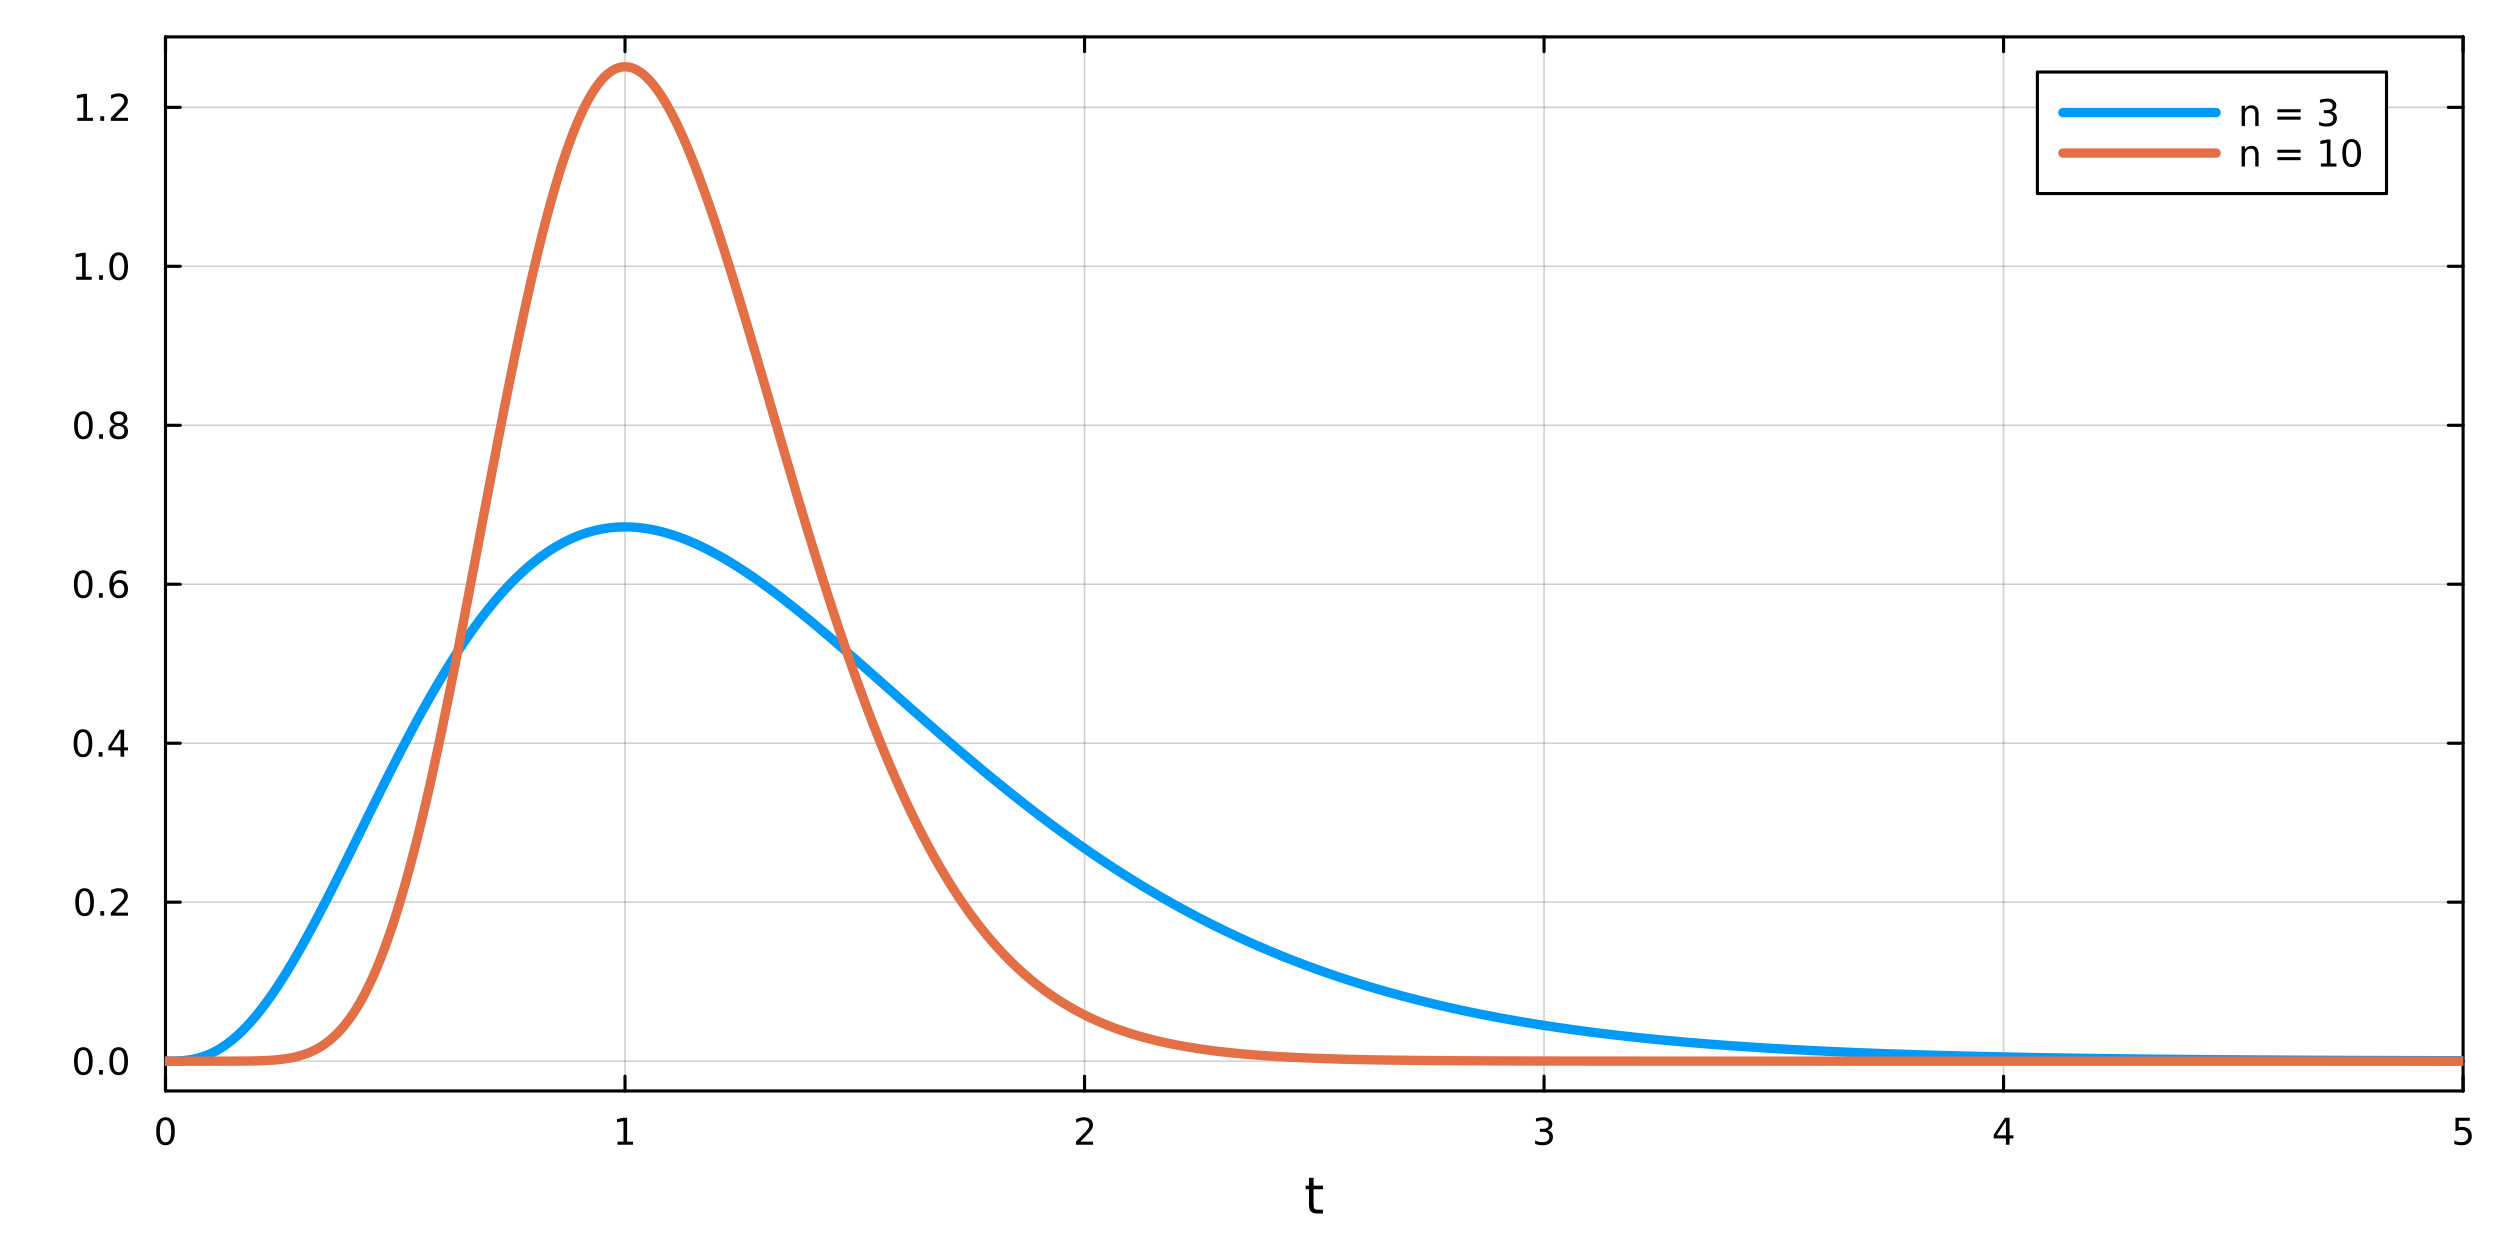 <?xml version="1.0" encoding="utf-8"?>
<svg xmlns="http://www.w3.org/2000/svg" xmlns:xlink="http://www.w3.org/1999/xlink" width="800" height="400" viewBox="0 0 3200 1600">
<rect x="0" y="0" width="3200" height="1600" fill="#333333" stroke="none"/>
<defs>
  <clipPath id="clip450">
    <rect x="0" y="0" width="3200" height="1600"/>
  </clipPath>
</defs>
<path clip-path="url(#clip450)" d="M0 1600 L3200 1600 L3200 0 L0 0  Z" fill="#ffffff" fill-rule="evenodd" fill-opacity="1"/>
<defs>
  <clipPath id="clip451">
    <rect x="640" y="0" width="2241" height="1600"/>
  </clipPath>
</defs>
<path clip-path="url(#clip450)" d="M211.842 1396.46 L3152.76 1396.46 L3152.76 47.244 L211.842 47.244  Z" fill="#ffffff" fill-rule="evenodd" fill-opacity="1"/>
<defs>
  <clipPath id="clip452">
    <rect x="211" y="47" width="2942" height="1350"/>
  </clipPath>
</defs>
<polyline clip-path="url(#clip452)" style="stroke:#000000; stroke-linecap:round; stroke-linejoin:round; stroke-width:2; stroke-opacity:0.1; fill:none" points="211.842,1396.46 211.842,47.244 "/>
<polyline clip-path="url(#clip452)" style="stroke:#000000; stroke-linecap:round; stroke-linejoin:round; stroke-width:2; stroke-opacity:0.1; fill:none" points="800.025,1396.46 800.025,47.244 "/>
<polyline clip-path="url(#clip452)" style="stroke:#000000; stroke-linecap:round; stroke-linejoin:round; stroke-width:2; stroke-opacity:0.1; fill:none" points="1388.21,1396.46 1388.21,47.244 "/>
<polyline clip-path="url(#clip452)" style="stroke:#000000; stroke-linecap:round; stroke-linejoin:round; stroke-width:2; stroke-opacity:0.1; fill:none" points="1976.39,1396.46 1976.39,47.244 "/>
<polyline clip-path="url(#clip452)" style="stroke:#000000; stroke-linecap:round; stroke-linejoin:round; stroke-width:2; stroke-opacity:0.1; fill:none" points="2564.57,1396.46 2564.57,47.244 "/>
<polyline clip-path="url(#clip452)" style="stroke:#000000; stroke-linecap:round; stroke-linejoin:round; stroke-width:2; stroke-opacity:0.1; fill:none" points="3152.76,1396.46 3152.76,47.244 "/>
<polyline clip-path="url(#clip452)" style="stroke:#000000; stroke-linecap:round; stroke-linejoin:round; stroke-width:2; stroke-opacity:0.1; fill:none" points="211.842,1396.46 211.842,47.244 "/>
<polyline clip-path="url(#clip452)" style="stroke:#000000; stroke-linecap:round; stroke-linejoin:round; stroke-width:2; stroke-opacity:0.1; fill:none" points="800.025,1396.46 800.025,47.244 "/>
<polyline clip-path="url(#clip452)" style="stroke:#000000; stroke-linecap:round; stroke-linejoin:round; stroke-width:2; stroke-opacity:0.1; fill:none" points="1388.21,1396.46 1388.21,47.244 "/>
<polyline clip-path="url(#clip452)" style="stroke:#000000; stroke-linecap:round; stroke-linejoin:round; stroke-width:2; stroke-opacity:0.1; fill:none" points="1976.39,1396.46 1976.39,47.244 "/>
<polyline clip-path="url(#clip452)" style="stroke:#000000; stroke-linecap:round; stroke-linejoin:round; stroke-width:2; stroke-opacity:0.1; fill:none" points="2564.57,1396.46 2564.57,47.244 "/>
<polyline clip-path="url(#clip452)" style="stroke:#000000; stroke-linecap:round; stroke-linejoin:round; stroke-width:2; stroke-opacity:0.1; fill:none" points="3152.76,1396.46 3152.76,47.244 "/>
<polyline clip-path="url(#clip452)" style="stroke:#000000; stroke-linecap:round; stroke-linejoin:round; stroke-width:2; stroke-opacity:0.1; fill:none" points="211.842,1358.27 3152.76,1358.27 "/>
<polyline clip-path="url(#clip452)" style="stroke:#000000; stroke-linecap:round; stroke-linejoin:round; stroke-width:2; stroke-opacity:0.1; fill:none" points="211.842,1154.79 3152.76,1154.79 "/>
<polyline clip-path="url(#clip452)" style="stroke:#000000; stroke-linecap:round; stroke-linejoin:round; stroke-width:2; stroke-opacity:0.1; fill:none" points="211.842,951.314 3152.76,951.314 "/>
<polyline clip-path="url(#clip452)" style="stroke:#000000; stroke-linecap:round; stroke-linejoin:round; stroke-width:2; stroke-opacity:0.1; fill:none" points="211.842,747.836 3152.76,747.836 "/>
<polyline clip-path="url(#clip452)" style="stroke:#000000; stroke-linecap:round; stroke-linejoin:round; stroke-width:2; stroke-opacity:0.1; fill:none" points="211.842,544.358 3152.76,544.358 "/>
<polyline clip-path="url(#clip452)" style="stroke:#000000; stroke-linecap:round; stroke-linejoin:round; stroke-width:2; stroke-opacity:0.1; fill:none" points="211.842,340.88 3152.76,340.88 "/>
<polyline clip-path="url(#clip452)" style="stroke:#000000; stroke-linecap:round; stroke-linejoin:round; stroke-width:2; stroke-opacity:0.1; fill:none" points="211.842,137.402 3152.76,137.402 "/>
<polyline clip-path="url(#clip452)" style="stroke:#000000; stroke-linecap:round; stroke-linejoin:round; stroke-width:2; stroke-opacity:0.1; fill:none" points="211.842,1358.27 3152.76,1358.27 "/>
<polyline clip-path="url(#clip452)" style="stroke:#000000; stroke-linecap:round; stroke-linejoin:round; stroke-width:2; stroke-opacity:0.1; fill:none" points="211.842,1154.79 3152.76,1154.79 "/>
<polyline clip-path="url(#clip452)" style="stroke:#000000; stroke-linecap:round; stroke-linejoin:round; stroke-width:2; stroke-opacity:0.1; fill:none" points="211.842,951.314 3152.76,951.314 "/>
<polyline clip-path="url(#clip452)" style="stroke:#000000; stroke-linecap:round; stroke-linejoin:round; stroke-width:2; stroke-opacity:0.1; fill:none" points="211.842,747.836 3152.76,747.836 "/>
<polyline clip-path="url(#clip452)" style="stroke:#000000; stroke-linecap:round; stroke-linejoin:round; stroke-width:2; stroke-opacity:0.1; fill:none" points="211.842,544.358 3152.76,544.358 "/>
<polyline clip-path="url(#clip452)" style="stroke:#000000; stroke-linecap:round; stroke-linejoin:round; stroke-width:2; stroke-opacity:0.1; fill:none" points="211.842,340.88 3152.76,340.88 "/>
<polyline clip-path="url(#clip452)" style="stroke:#000000; stroke-linecap:round; stroke-linejoin:round; stroke-width:2; stroke-opacity:0.1; fill:none" points="211.842,137.402 3152.76,137.402 "/>
<polyline clip-path="url(#clip450)" style="stroke:#000000; stroke-linecap:round; stroke-linejoin:round; stroke-width:4; stroke-opacity:1; fill:none" points="211.842,1396.46 3152.76,1396.46 "/>
<polyline clip-path="url(#clip450)" style="stroke:#000000; stroke-linecap:round; stroke-linejoin:round; stroke-width:4; stroke-opacity:1; fill:none" points="211.842,47.244 3152.76,47.244 "/>
<polyline clip-path="url(#clip450)" style="stroke:#000000; stroke-linecap:round; stroke-linejoin:round; stroke-width:4; stroke-opacity:1; fill:none" points="211.842,1396.46 211.842,1377.56 "/>
<polyline clip-path="url(#clip450)" style="stroke:#000000; stroke-linecap:round; stroke-linejoin:round; stroke-width:4; stroke-opacity:1; fill:none" points="800.025,1396.46 800.025,1377.56 "/>
<polyline clip-path="url(#clip450)" style="stroke:#000000; stroke-linecap:round; stroke-linejoin:round; stroke-width:4; stroke-opacity:1; fill:none" points="1388.21,1396.46 1388.21,1377.56 "/>
<polyline clip-path="url(#clip450)" style="stroke:#000000; stroke-linecap:round; stroke-linejoin:round; stroke-width:4; stroke-opacity:1; fill:none" points="1976.39,1396.46 1976.39,1377.56 "/>
<polyline clip-path="url(#clip450)" style="stroke:#000000; stroke-linecap:round; stroke-linejoin:round; stroke-width:4; stroke-opacity:1; fill:none" points="2564.57,1396.46 2564.57,1377.56 "/>
<polyline clip-path="url(#clip450)" style="stroke:#000000; stroke-linecap:round; stroke-linejoin:round; stroke-width:4; stroke-opacity:1; fill:none" points="3152.76,1396.46 3152.76,1377.56 "/>
<polyline clip-path="url(#clip450)" style="stroke:#000000; stroke-linecap:round; stroke-linejoin:round; stroke-width:4; stroke-opacity:1; fill:none" points="211.842,47.244 211.842,66.142 "/>
<polyline clip-path="url(#clip450)" style="stroke:#000000; stroke-linecap:round; stroke-linejoin:round; stroke-width:4; stroke-opacity:1; fill:none" points="800.025,47.244 800.025,66.142 "/>
<polyline clip-path="url(#clip450)" style="stroke:#000000; stroke-linecap:round; stroke-linejoin:round; stroke-width:4; stroke-opacity:1; fill:none" points="1388.21,47.244 1388.21,66.142 "/>
<polyline clip-path="url(#clip450)" style="stroke:#000000; stroke-linecap:round; stroke-linejoin:round; stroke-width:4; stroke-opacity:1; fill:none" points="1976.39,47.244 1976.39,66.142 "/>
<polyline clip-path="url(#clip450)" style="stroke:#000000; stroke-linecap:round; stroke-linejoin:round; stroke-width:4; stroke-opacity:1; fill:none" points="2564.57,47.244 2564.57,66.142 "/>
<polyline clip-path="url(#clip450)" style="stroke:#000000; stroke-linecap:round; stroke-linejoin:round; stroke-width:4; stroke-opacity:1; fill:none" points="3152.76,47.244 3152.76,66.142 "/>
<path clip-path="url(#clip450)" d="M211.842 1433.77 Q208.231 1433.77 206.403 1437.34 Q204.597 1440.88 204.597 1448.01 Q204.597 1455.12 206.403 1458.68 Q208.231 1462.22 211.842 1462.22 Q215.477 1462.22 217.282 1458.68 Q219.111 1455.12 219.111 1448.01 Q219.111 1440.88 217.282 1437.34 Q215.477 1433.77 211.842 1433.77 M211.842 1430.07 Q217.652 1430.07 220.708 1434.68 Q223.787 1439.26 223.787 1448.01 Q223.787 1456.74 220.708 1461.34 Q217.652 1465.93 211.842 1465.93 Q206.032 1465.93 202.953 1461.34 Q199.898 1456.74 199.898 1448.01 Q199.898 1439.26 202.953 1434.68 Q206.032 1430.07 211.842 1430.07 Z" fill="#000000" fill-rule="nonzero" fill-opacity="1" /><path clip-path="url(#clip450)" d="M790.407 1461.32 L798.046 1461.32 L798.046 1434.95 L789.736 1436.62 L789.736 1432.36 L798 1430.7 L802.675 1430.7 L802.675 1461.32 L810.314 1461.32 L810.314 1465.26 L790.407 1465.26 L790.407 1461.32 Z" fill="#000000" fill-rule="nonzero" fill-opacity="1" /><path clip-path="url(#clip450)" d="M1382.86 1461.32 L1399.18 1461.32 L1399.18 1465.26 L1377.24 1465.26 L1377.24 1461.32 Q1379.9 1458.57 1384.48 1453.94 Q1389.09 1449.28 1390.27 1447.94 Q1392.51 1445.42 1393.39 1443.68 Q1394.3 1441.92 1394.3 1440.23 Q1394.3 1437.48 1392.35 1435.74 Q1390.43 1434.01 1387.33 1434.01 Q1385.13 1434.01 1382.68 1434.77 Q1380.24 1435.53 1377.47 1437.08 L1377.47 1432.36 Q1380.29 1431.23 1382.74 1430.65 Q1385.2 1430.07 1387.24 1430.07 Q1392.61 1430.07 1395.8 1432.76 Q1398.99 1435.44 1398.99 1439.93 Q1398.99 1442.06 1398.18 1443.98 Q1397.4 1445.88 1395.29 1448.47 Q1394.71 1449.14 1391.61 1452.36 Q1388.51 1455.56 1382.86 1461.32 Z" fill="#000000" fill-rule="nonzero" fill-opacity="1" /><path clip-path="url(#clip450)" d="M1980.64 1446.62 Q1983.99 1447.34 1985.87 1449.61 Q1987.77 1451.88 1987.77 1455.21 Q1987.77 1460.33 1984.25 1463.13 Q1980.73 1465.93 1974.25 1465.93 Q1972.07 1465.93 1969.76 1465.49 Q1967.47 1465.07 1965.01 1464.21 L1965.01 1459.7 Q1966.96 1460.83 1969.27 1461.41 Q1971.59 1461.99 1974.11 1461.99 Q1978.51 1461.99 1980.8 1460.26 Q1983.11 1458.52 1983.11 1455.21 Q1983.11 1452.15 1980.96 1450.44 Q1978.83 1448.7 1975.01 1448.7 L1970.99 1448.7 L1970.99 1444.86 L1975.2 1444.86 Q1978.65 1444.86 1980.48 1443.5 Q1982.3 1442.11 1982.3 1439.52 Q1982.3 1436.85 1980.41 1435.44 Q1978.53 1434.01 1975.01 1434.01 Q1973.09 1434.01 1970.89 1434.42 Q1968.69 1434.84 1966.05 1435.72 L1966.05 1431.55 Q1968.72 1430.81 1971.03 1430.44 Q1973.37 1430.07 1975.43 1430.07 Q1980.75 1430.07 1983.86 1432.5 Q1986.96 1434.91 1986.96 1439.03 Q1986.96 1441.9 1985.31 1443.89 Q1983.67 1445.86 1980.64 1446.62 Z" fill="#000000" fill-rule="nonzero" fill-opacity="1" /><path clip-path="url(#clip450)" d="M2567.58 1434.77 L2555.78 1453.22 L2567.58 1453.22 L2567.58 1434.77 M2566.36 1430.7 L2572.24 1430.7 L2572.24 1453.22 L2577.17 1453.22 L2577.17 1457.11 L2572.24 1457.11 L2572.24 1465.26 L2567.58 1465.26 L2567.58 1457.11 L2551.98 1457.11 L2551.98 1452.59 L2566.36 1430.7 Z" fill="#000000" fill-rule="nonzero" fill-opacity="1" /><path clip-path="url(#clip450)" d="M3143.03 1430.7 L3161.39 1430.7 L3161.39 1434.63 L3147.32 1434.63 L3147.32 1443.1 Q3148.33 1442.76 3149.35 1442.59 Q3150.37 1442.41 3151.39 1442.41 Q3157.18 1442.41 3160.56 1445.58 Q3163.94 1448.75 3163.94 1454.17 Q3163.94 1459.75 3160.46 1462.85 Q3156.99 1465.93 3150.67 1465.93 Q3148.5 1465.93 3146.23 1465.56 Q3143.98 1465.19 3141.58 1464.45 L3141.58 1459.75 Q3143.66 1460.88 3145.88 1461.44 Q3148.1 1461.99 3150.58 1461.99 Q3154.58 1461.99 3156.92 1459.89 Q3159.26 1457.78 3159.26 1454.17 Q3159.26 1450.56 3156.92 1448.45 Q3154.58 1446.34 3150.58 1446.34 Q3148.71 1446.34 3146.83 1446.76 Q3144.98 1447.18 3143.03 1448.06 L3143.03 1430.7 Z" fill="#000000" fill-rule="nonzero" fill-opacity="1" /><path clip-path="url(#clip450)" d="M1681.36 1507.55 L1681.36 1517.67 L1693.42 1517.67 L1693.42 1522.22 L1681.36 1522.22 L1681.36 1541.58 Q1681.36 1545.94 1682.54 1547.18 Q1683.75 1548.42 1687.41 1548.42 L1693.42 1548.42 L1693.42 1553.32 L1687.41 1553.32 Q1680.63 1553.32 1678.05 1550.81 Q1675.47 1548.26 1675.47 1541.58 L1675.47 1522.22 L1671.18 1522.22 L1671.18 1517.67 L1675.47 1517.67 L1675.47 1507.55 L1681.36 1507.55 Z" fill="#000000" fill-rule="nonzero" fill-opacity="1" /><polyline clip-path="url(#clip450)" style="stroke:#000000; stroke-linecap:round; stroke-linejoin:round; stroke-width:4; stroke-opacity:1; fill:none" points="211.842,1396.46 211.842,47.244 "/>
<polyline clip-path="url(#clip450)" style="stroke:#000000; stroke-linecap:round; stroke-linejoin:round; stroke-width:4; stroke-opacity:1; fill:none" points="3152.76,1396.46 3152.76,47.244 "/>
<polyline clip-path="url(#clip450)" style="stroke:#000000; stroke-linecap:round; stroke-linejoin:round; stroke-width:4; stroke-opacity:1; fill:none" points="211.842,1358.27 230.74,1358.27 "/>
<polyline clip-path="url(#clip450)" style="stroke:#000000; stroke-linecap:round; stroke-linejoin:round; stroke-width:4; stroke-opacity:1; fill:none" points="211.842,1154.79 230.74,1154.79 "/>
<polyline clip-path="url(#clip450)" style="stroke:#000000; stroke-linecap:round; stroke-linejoin:round; stroke-width:4; stroke-opacity:1; fill:none" points="211.842,951.314 230.74,951.314 "/>
<polyline clip-path="url(#clip450)" style="stroke:#000000; stroke-linecap:round; stroke-linejoin:round; stroke-width:4; stroke-opacity:1; fill:none" points="211.842,747.836 230.74,747.836 "/>
<polyline clip-path="url(#clip450)" style="stroke:#000000; stroke-linecap:round; stroke-linejoin:round; stroke-width:4; stroke-opacity:1; fill:none" points="211.842,544.358 230.74,544.358 "/>
<polyline clip-path="url(#clip450)" style="stroke:#000000; stroke-linecap:round; stroke-linejoin:round; stroke-width:4; stroke-opacity:1; fill:none" points="211.842,340.88 230.74,340.88 "/>
<polyline clip-path="url(#clip450)" style="stroke:#000000; stroke-linecap:round; stroke-linejoin:round; stroke-width:4; stroke-opacity:1; fill:none" points="211.842,137.402 230.74,137.402 "/>
<polyline clip-path="url(#clip450)" style="stroke:#000000; stroke-linecap:round; stroke-linejoin:round; stroke-width:4; stroke-opacity:1; fill:none" points="3152.76,1358.27 3133.86,1358.27 "/>
<polyline clip-path="url(#clip450)" style="stroke:#000000; stroke-linecap:round; stroke-linejoin:round; stroke-width:4; stroke-opacity:1; fill:none" points="3152.76,1154.79 3133.86,1154.79 "/>
<polyline clip-path="url(#clip450)" style="stroke:#000000; stroke-linecap:round; stroke-linejoin:round; stroke-width:4; stroke-opacity:1; fill:none" points="3152.76,951.314 3133.86,951.314 "/>
<polyline clip-path="url(#clip450)" style="stroke:#000000; stroke-linecap:round; stroke-linejoin:round; stroke-width:4; stroke-opacity:1; fill:none" points="3152.76,747.836 3133.86,747.836 "/>
<polyline clip-path="url(#clip450)" style="stroke:#000000; stroke-linecap:round; stroke-linejoin:round; stroke-width:4; stroke-opacity:1; fill:none" points="3152.76,544.358 3133.86,544.358 "/>
<polyline clip-path="url(#clip450)" style="stroke:#000000; stroke-linecap:round; stroke-linejoin:round; stroke-width:4; stroke-opacity:1; fill:none" points="3152.76,340.88 3133.86,340.88 "/>
<polyline clip-path="url(#clip450)" style="stroke:#000000; stroke-linecap:round; stroke-linejoin:round; stroke-width:4; stroke-opacity:1; fill:none" points="3152.76,137.402 3133.86,137.402 "/>
<path clip-path="url(#clip450)" d="M106.667 1344.07 Q103.056 1344.07 101.227 1347.63 Q99.421 1351.18 99.421 1358.31 Q99.421 1365.41 101.227 1368.98 Q103.056 1372.52 106.667 1372.52 Q110.301 1372.52 112.106 1368.98 Q113.935 1365.41 113.935 1358.31 Q113.935 1351.18 112.106 1347.63 Q110.301 1344.07 106.667 1344.07 M106.667 1340.37 Q112.477 1340.37 115.532 1344.97 Q118.611 1349.56 118.611 1358.31 Q118.611 1367.03 115.532 1371.64 Q112.477 1376.22 106.667 1376.22 Q100.857 1376.22 97.778 1371.64 Q94.722 1367.03 94.722 1358.31 Q94.722 1349.56 97.778 1344.97 Q100.857 1340.37 106.667 1340.37 Z" fill="#000000" fill-rule="nonzero" fill-opacity="1" /><path clip-path="url(#clip450)" d="M126.829 1369.67 L131.713 1369.67 L131.713 1375.55 L126.829 1375.55 L126.829 1369.67 Z" fill="#000000" fill-rule="nonzero" fill-opacity="1" /><path clip-path="url(#clip450)" d="M151.898 1344.07 Q148.287 1344.07 146.458 1347.63 Q144.653 1351.18 144.653 1358.31 Q144.653 1365.41 146.458 1368.98 Q148.287 1372.52 151.898 1372.52 Q155.532 1372.52 157.338 1368.98 Q159.166 1365.41 159.166 1358.31 Q159.166 1351.18 157.338 1347.63 Q155.532 1344.07 151.898 1344.07 M151.898 1340.37 Q157.708 1340.37 160.764 1344.97 Q163.842 1349.56 163.842 1358.31 Q163.842 1367.03 160.764 1371.64 Q157.708 1376.22 151.898 1376.22 Q146.088 1376.22 143.009 1371.64 Q139.954 1367.03 139.954 1358.31 Q139.954 1349.56 143.009 1344.97 Q146.088 1340.37 151.898 1340.37 Z" fill="#000000" fill-rule="nonzero" fill-opacity="1" /><path clip-path="url(#clip450)" d="M108.264 1140.59 Q104.653 1140.59 102.824 1144.16 Q101.019 1147.7 101.019 1154.83 Q101.019 1161.93 102.824 1165.5 Q104.653 1169.04 108.264 1169.04 Q111.898 1169.04 113.704 1165.5 Q115.532 1161.93 115.532 1154.83 Q115.532 1147.7 113.704 1144.16 Q111.898 1140.59 108.264 1140.59 M108.264 1136.89 Q114.074 1136.89 117.13 1141.49 Q120.208 1146.08 120.208 1154.83 Q120.208 1163.55 117.13 1168.16 Q114.074 1172.74 108.264 1172.74 Q102.454 1172.74 99.375 1168.16 Q96.32 1163.55 96.32 1154.83 Q96.32 1146.08 99.375 1141.49 Q102.454 1136.89 108.264 1136.89 Z" fill="#000000" fill-rule="nonzero" fill-opacity="1" /><path clip-path="url(#clip450)" d="M128.426 1166.19 L133.31 1166.19 L133.31 1172.07 L128.426 1172.07 L128.426 1166.19 Z" fill="#000000" fill-rule="nonzero" fill-opacity="1" /><path clip-path="url(#clip450)" d="M147.523 1168.14 L163.842 1168.14 L163.842 1172.07 L141.898 1172.07 L141.898 1168.14 Q144.56 1165.38 149.143 1160.75 Q153.75 1156.1 154.93 1154.76 Q157.176 1152.23 158.055 1150.5 Q158.958 1148.74 158.958 1147.05 Q158.958 1144.29 157.014 1142.56 Q155.092 1140.82 151.991 1140.82 Q149.791 1140.82 147.338 1141.59 Q144.907 1142.35 142.129 1143.9 L142.129 1139.18 Q144.954 1138.04 147.407 1137.47 Q149.861 1136.89 151.898 1136.89 Q157.268 1136.89 160.463 1139.57 Q163.657 1142.26 163.657 1146.75 Q163.657 1148.88 162.847 1150.8 Q162.06 1152.7 159.953 1155.29 Q159.375 1155.96 156.273 1159.18 Q153.171 1162.37 147.523 1168.14 Z" fill="#000000" fill-rule="nonzero" fill-opacity="1" /><path clip-path="url(#clip450)" d="M106.181 937.113 Q102.57 937.113 100.741 940.678 Q98.935 944.22 98.935 951.349 Q98.935 958.456 100.741 962.02 Q102.57 965.562 106.181 965.562 Q109.815 965.562 111.62 962.02 Q113.449 958.456 113.449 951.349 Q113.449 944.22 111.62 940.678 Q109.815 937.113 106.181 937.113 M106.181 933.409 Q111.991 933.409 115.046 938.016 Q118.125 942.599 118.125 951.349 Q118.125 960.076 115.046 964.682 Q111.991 969.266 106.181 969.266 Q100.37 969.266 97.292 964.682 Q94.236 960.076 94.236 951.349 Q94.236 942.599 97.292 938.016 Q100.37 933.409 106.181 933.409 Z" fill="#000000" fill-rule="nonzero" fill-opacity="1" /><path clip-path="url(#clip450)" d="M126.343 962.715 L131.227 962.715 L131.227 968.594 L126.343 968.594 L126.343 962.715 Z" fill="#000000" fill-rule="nonzero" fill-opacity="1" /><path clip-path="url(#clip450)" d="M154.259 938.109 L142.454 956.557 L154.259 956.557 L154.259 938.109 M153.032 934.034 L158.912 934.034 L158.912 956.557 L163.842 956.557 L163.842 960.446 L158.912 960.446 L158.912 968.594 L154.259 968.594 L154.259 960.446 L138.657 960.446 L138.657 955.932 L153.032 934.034 Z" fill="#000000" fill-rule="nonzero" fill-opacity="1" /><path clip-path="url(#clip450)" d="M106.505 733.635 Q102.894 733.635 101.065 737.2 Q99.259 740.742 99.259 747.871 Q99.259 754.978 101.065 758.542 Q102.894 762.084 106.505 762.084 Q110.139 762.084 111.944 758.542 Q113.773 754.978 113.773 747.871 Q113.773 740.742 111.944 737.2 Q110.139 733.635 106.505 733.635 M106.505 729.931 Q112.315 729.931 115.37 734.538 Q118.449 739.121 118.449 747.871 Q118.449 756.598 115.37 761.204 Q112.315 765.788 106.505 765.788 Q100.695 765.788 97.616 761.204 Q94.56 756.598 94.56 747.871 Q94.56 739.121 97.616 734.538 Q100.695 729.931 106.505 729.931 Z" fill="#000000" fill-rule="nonzero" fill-opacity="1" /><path clip-path="url(#clip450)" d="M126.667 759.237 L131.551 759.237 L131.551 765.116 L126.667 765.116 L126.667 759.237 Z" fill="#000000" fill-rule="nonzero" fill-opacity="1" /><path clip-path="url(#clip450)" d="M152.315 745.973 Q149.166 745.973 147.315 748.126 Q145.486 750.279 145.486 754.029 Q145.486 757.755 147.315 759.931 Q149.166 762.084 152.315 762.084 Q155.463 762.084 157.291 759.931 Q159.143 757.755 159.143 754.029 Q159.143 750.279 157.291 748.126 Q155.463 745.973 152.315 745.973 M161.597 731.32 L161.597 735.58 Q159.838 734.746 158.032 734.306 Q156.25 733.867 154.491 733.867 Q149.861 733.867 147.407 736.992 Q144.977 740.117 144.629 746.436 Q145.995 744.422 148.055 743.357 Q150.116 742.269 152.592 742.269 Q157.801 742.269 160.81 745.441 Q163.842 748.589 163.842 754.029 Q163.842 759.353 160.694 762.57 Q157.546 765.788 152.315 765.788 Q146.319 765.788 143.148 761.204 Q139.977 756.598 139.977 747.871 Q139.977 739.677 143.866 734.816 Q147.754 729.931 154.305 729.931 Q156.065 729.931 157.847 730.279 Q159.653 730.626 161.597 731.32 Z" fill="#000000" fill-rule="nonzero" fill-opacity="1" /><path clip-path="url(#clip450)" d="M106.759 530.157 Q103.148 530.157 101.32 533.722 Q99.514 537.264 99.514 544.393 Q99.514 551.5 101.32 555.064 Q103.148 558.606 106.759 558.606 Q110.394 558.606 112.199 555.064 Q114.028 551.5 114.028 544.393 Q114.028 537.264 112.199 533.722 Q110.394 530.157 106.759 530.157 M106.759 526.453 Q112.569 526.453 115.625 531.06 Q118.704 535.643 118.704 544.393 Q118.704 553.12 115.625 557.726 Q112.569 562.31 106.759 562.31 Q100.949 562.31 97.871 557.726 Q94.815 553.12 94.815 544.393 Q94.815 535.643 97.871 531.06 Q100.949 526.453 106.759 526.453 Z" fill="#000000" fill-rule="nonzero" fill-opacity="1" /><path clip-path="url(#clip450)" d="M126.921 555.759 L131.805 555.759 L131.805 561.638 L126.921 561.638 L126.921 555.759 Z" fill="#000000" fill-rule="nonzero" fill-opacity="1" /><path clip-path="url(#clip450)" d="M151.991 545.226 Q148.657 545.226 146.736 547.009 Q144.838 548.791 144.838 551.916 Q144.838 555.041 146.736 556.824 Q148.657 558.606 151.991 558.606 Q155.324 558.606 157.245 556.824 Q159.166 555.018 159.166 551.916 Q159.166 548.791 157.245 547.009 Q155.347 545.226 151.991 545.226 M147.315 543.236 Q144.305 542.495 142.616 540.435 Q140.949 538.375 140.949 535.412 Q140.949 531.268 143.889 528.861 Q146.852 526.453 151.991 526.453 Q157.153 526.453 160.092 528.861 Q163.032 531.268 163.032 535.412 Q163.032 538.375 161.342 540.435 Q159.676 542.495 156.69 543.236 Q160.069 544.023 161.944 546.314 Q163.842 548.606 163.842 551.916 Q163.842 556.939 160.764 559.625 Q157.708 562.31 151.991 562.31 Q146.273 562.31 143.194 559.625 Q140.139 556.939 140.139 551.916 Q140.139 548.606 142.037 546.314 Q143.935 544.023 147.315 543.236 M145.602 535.851 Q145.602 538.537 147.268 540.041 Q148.958 541.546 151.991 541.546 Q155 541.546 156.69 540.041 Q158.403 538.537 158.403 535.851 Q158.403 533.166 156.69 531.662 Q155 530.157 151.991 530.157 Q148.958 530.157 147.268 531.662 Q145.602 533.166 145.602 535.851 Z" fill="#000000" fill-rule="nonzero" fill-opacity="1" /><path clip-path="url(#clip450)" d="M97.477 354.225 L105.116 354.225 L105.116 327.86 L96.806 329.526 L96.806 325.267 L105.069 323.6 L109.745 323.6 L109.745 354.225 L117.384 354.225 L117.384 358.16 L97.477 358.16 L97.477 354.225 Z" fill="#000000" fill-rule="nonzero" fill-opacity="1" /><path clip-path="url(#clip450)" d="M126.829 352.281 L131.713 352.281 L131.713 358.16 L126.829 358.16 L126.829 352.281 Z" fill="#000000" fill-rule="nonzero" fill-opacity="1" /><path clip-path="url(#clip450)" d="M151.898 326.679 Q148.287 326.679 146.458 330.244 Q144.653 333.785 144.653 340.915 Q144.653 348.022 146.458 351.586 Q148.287 355.128 151.898 355.128 Q155.532 355.128 157.338 351.586 Q159.166 348.022 159.166 340.915 Q159.166 333.785 157.338 330.244 Q155.532 326.679 151.898 326.679 M151.898 322.975 Q157.708 322.975 160.764 327.582 Q163.842 332.165 163.842 340.915 Q163.842 349.642 160.764 354.248 Q157.708 358.832 151.898 358.832 Q146.088 358.832 143.009 354.248 Q139.954 349.642 139.954 340.915 Q139.954 332.165 143.009 327.582 Q146.088 322.975 151.898 322.975 Z" fill="#000000" fill-rule="nonzero" fill-opacity="1" /><path clip-path="url(#clip450)" d="M99.074 150.747 L106.713 150.747 L106.713 124.382 L98.403 126.048 L98.403 121.789 L106.667 120.122 L111.343 120.122 L111.343 150.747 L118.981 150.747 L118.981 154.682 L99.074 154.682 L99.074 150.747 Z" fill="#000000" fill-rule="nonzero" fill-opacity="1" /><path clip-path="url(#clip450)" d="M128.426 148.803 L133.31 148.803 L133.31 154.682 L128.426 154.682 L128.426 148.803 Z" fill="#000000" fill-rule="nonzero" fill-opacity="1" /><path clip-path="url(#clip450)" d="M147.523 150.747 L163.842 150.747 L163.842 154.682 L141.898 154.682 L141.898 150.747 Q144.56 147.993 149.143 143.363 Q153.75 138.71 154.93 137.368 Q157.176 134.844 158.055 133.108 Q158.958 131.349 158.958 129.659 Q158.958 126.905 157.014 125.169 Q155.092 123.433 151.991 123.433 Q149.791 123.433 147.338 124.196 Q144.907 124.96 142.129 126.511 L142.129 121.789 Q144.954 120.655 147.407 120.076 Q149.861 119.497 151.898 119.497 Q157.268 119.497 160.463 122.183 Q163.657 124.868 163.657 129.358 Q163.657 131.488 162.847 133.409 Q162.06 135.307 159.953 137.9 Q159.375 138.571 156.273 141.789 Q153.171 144.983 147.523 150.747 Z" fill="#000000" fill-rule="nonzero" fill-opacity="1" /><polyline clip-path="url(#clip452)" style="stroke:#009af9; stroke-linecap:round; stroke-linejoin:round; stroke-width:12; stroke-opacity:1; fill:none" points="211.842,1358.27 214.786,1358.27 217.73,1358.26 220.674,1358.23 223.618,1358.17 226.562,1358.07 229.505,1357.93 232.449,1357.74 235.393,1357.49 238.337,1357.17 241.281,1356.79 244.225,1356.33 247.169,1355.79 250.112,1355.16 253.056,1354.44 256,1353.63 258.944,1352.72 261.888,1351.72 264.832,1350.61 267.776,1349.39 270.719,1348.07 273.663,1346.64 276.607,1345.09 279.551,1343.44 282.495,1341.67 285.439,1339.78 288.383,1337.79 291.326,1335.67 294.27,1333.44 297.214,1331.1 300.158,1328.64 303.102,1326.06 306.046,1323.37 308.99,1320.57 311.933,1317.65 314.877,1314.62 317.821,1311.48 320.765,1308.22 323.709,1304.86 326.653,1301.4 329.597,1297.82 332.54,1294.15 335.484,1290.37 338.428,1286.48 341.372,1282.51 344.316,1278.43 347.26,1274.26 350.204,1269.99 353.147,1265.64 356.091,1261.2 359.035,1256.67 361.979,1252.06 364.923,1247.36 367.867,1242.59 370.811,1237.74 373.754,1232.82 376.698,1227.83 379.642,1222.76 382.586,1217.63 385.53,1212.44 388.474,1207.18 391.418,1201.87 394.361,1196.49 397.305,1191.07 400.249,1185.59 403.193,1180.07 406.137,1174.5 409.081,1168.88 412.025,1163.22 414.968,1157.53 417.912,1151.8 420.856,1146.03 423.8,1140.24 426.744,1134.41 429.688,1128.56 432.632,1122.69 435.575,1116.79 438.519,1110.87 441.463,1104.94 444.407,1098.99 447.351,1093.03 450.295,1087.07 453.239,1081.09 456.182,1075.11 459.126,1069.12 462.07,1063.14 465.014,1057.16 467.958,1051.18 470.902,1045.2 473.846,1039.23 476.789,1033.28 479.733,1027.33 482.677,1021.39 485.621,1015.48 488.565,1009.57 491.509,1003.69 494.453,997.826 497.397,991.985 500.34,986.168 503.284,980.377 506.228,974.614 509.172,968.879 512.116,963.175 515.06,957.503 518.004,951.865 520.947,946.261 523.891,940.695 526.835,935.166 529.779,929.676 532.723,924.227 535.667,918.82 538.611,913.455 541.554,908.135 544.498,902.86 547.442,897.631 550.386,892.45 553.33,887.317 556.274,882.233 559.218,877.2 562.161,872.219 565.105,867.29 568.049,862.414 570.993,857.592 573.937,852.825 576.881,848.114 579.825,843.46 582.768,838.863 585.712,834.324 588.656,829.843 591.6,825.422 594.544,821.061 597.488,816.76 600.432,812.52 603.375,808.342 606.319,804.227 609.263,800.173 612.207,796.183 615.151,792.255 618.095,788.392 621.039,784.593 623.982,780.858 626.926,777.187 629.87,773.582 632.814,770.041 635.758,766.566 638.702,763.156 641.646,759.812 644.589,756.533 647.533,753.321 650.477,750.175 653.421,747.096 656.365,744.082 659.309,741.135 662.253,738.254 665.196,735.44 668.14,732.692 671.084,730.01 674.028,727.394 676.972,724.845 679.916,722.362 682.86,719.944 685.803,717.593 688.747,715.307 691.691,713.087 694.635,710.932 697.579,708.843 700.523,706.819 703.467,704.86 706.41,702.965 709.354,701.134 712.298,699.368 715.242,697.666 718.186,696.027 721.13,694.452 724.074,692.939 727.017,691.489 729.961,690.102 732.905,688.776 735.849,687.512 738.793,686.309 741.737,685.167 744.681,684.086 747.624,683.065 750.568,682.104 753.512,681.202 756.456,680.359 759.4,679.574 762.344,678.847 765.288,678.178 768.231,677.566 771.175,677.01 774.119,676.511 777.063,676.067 780.007,675.679 782.951,675.345 785.895,675.065 788.838,674.839 791.782,674.666 794.726,674.546 797.67,674.479 800.614,674.463 803.558,674.498 806.502,674.584 809.445,674.72 812.389,674.906 815.333,675.142 818.277,675.426 821.221,675.758 824.165,676.137 827.109,676.564 830.052,677.038 832.996,677.557 835.94,678.122 838.884,678.732 841.828,679.386 844.772,680.084 847.716,680.826 850.659,681.61 853.603,682.437 856.547,683.306 859.491,684.215 862.435,685.165 865.379,686.155 868.323,687.185 871.266,688.253 874.21,689.36 877.154,690.504 880.098,691.686 883.042,692.904 885.986,694.158 888.93,695.447 891.873,696.771 894.817,698.13 897.761,699.523 900.705,700.949 903.649,702.407 906.593,703.898 909.537,705.421 912.48,706.974 915.424,708.559 918.368,710.173 921.312,711.817 924.256,713.49 927.2,715.192 930.144,716.922 933.087,718.679 936.031,720.463 938.975,722.274 941.919,724.112 944.863,725.974 947.807,727.862 950.751,729.774 953.694,731.711 956.638,733.671 959.582,735.654 962.526,737.66 965.47,739.688 968.414,741.738 971.358,743.809 974.301,745.901 977.245,748.013 980.189,750.145 983.133,752.296 986.077,754.466 989.021,756.654 991.965,758.861 994.908,761.084 997.852,763.325 1000.8,765.582 1003.74,767.855 1006.68,770.144 1009.63,772.448 1012.57,774.766 1015.52,777.099 1018.46,779.446 1021.4,781.807 1024.35,784.18 1027.29,786.566 1030.23,788.965 1033.18,791.375 1036.12,793.797 1039.07,796.229 1042.01,798.673 1044.95,801.127 1047.9,803.591 1050.84,806.064 1053.79,808.547 1056.73,811.038 1059.67,813.538 1062.62,816.047 1065.56,818.563 1068.5,821.086 1071.45,823.617 1074.39,826.155 1077.34,828.699 1080.28,831.249 1083.22,833.805 1086.17,836.367 1089.11,838.933 1092.06,841.505 1095,844.082 1097.94,846.663 1100.89,849.247 1103.83,851.836 1106.77,854.427 1109.72,857.022 1112.66,859.62 1115.61,862.22 1118.55,864.822 1121.49,867.426 1124.44,870.031 1127.38,872.638 1130.33,875.246 1133.27,877.855 1136.21,880.464 1139.16,883.074 1142.1,885.684 1145.05,888.293 1147.99,890.902 1150.93,893.51 1153.88,896.118 1156.82,898.724 1159.76,901.328 1162.71,903.931 1165.65,906.532 1168.6,909.131 1171.54,911.728 1174.48,914.322 1177.43,916.914 1180.37,919.502 1183.32,922.088 1186.26,924.67 1189.2,927.248 1192.15,929.823 1195.09,932.394 1198.03,934.961 1200.98,937.524 1203.92,940.082 1206.87,942.636 1209.81,945.185 1212.75,947.729 1215.7,950.268 1218.64,952.802 1221.59,955.33 1224.53,957.853 1227.47,960.37 1230.42,962.882 1233.36,965.387 1236.3,967.886 1239.25,970.38 1242.19,972.866 1245.14,975.346 1248.08,977.82 1251.02,980.286 1253.97,982.746 1256.91,985.199 1259.86,987.644 1262.8,990.082 1265.74,992.513 1268.69,994.936 1271.63,997.351 1274.57,999.759 1277.52,1002.16 1280.46,1004.55 1283.41,1006.93 1286.35,1009.31 1289.29,1011.68 1292.24,1014.04 1295.18,1016.39 1298.13,1018.73 1301.07,1021.06 1304.01,1023.39 1306.96,1025.7 1309.9,1028.01 1312.85,1030.31 1315.79,1032.6 1318.73,1034.88 1321.68,1037.15 1324.62,1039.41 1327.56,1041.66 1330.51,1043.91 1333.45,1046.14 1336.4,1048.36 1339.34,1050.58 1342.28,1052.78 1345.23,1054.98 1348.17,1057.17 1351.12,1059.34 1354.06,1061.51 1357,1063.66 1359.95,1065.81 1362.89,1067.95 1365.83,1070.07 1368.78,1072.19 1371.72,1074.3 1374.67,1076.39 1377.61,1078.48 1380.55,1080.56 1383.5,1082.62 1386.44,1084.68 1389.39,1086.72 1392.33,1088.76 1395.27,1090.78 1398.22,1092.8 1401.16,1094.8 1404.1,1096.8 1407.05,1098.78 1409.99,1100.76 1412.94,1102.72 1415.88,1104.67 1418.82,1106.61 1421.77,1108.55 1424.71,1110.47 1427.66,1112.38 1430.6,1114.28 1433.54,1116.17 1436.49,1118.05 1439.43,1119.92 1442.37,1121.78 1445.32,1123.63 1448.26,1125.46 1451.21,1127.29 1454.15,1129.11 1457.09,1130.92 1460.04,1132.71 1462.98,1134.5 1465.93,1136.27 1468.87,1138.04 1471.81,1139.79 1474.76,1141.54 1477.7,1143.27 1480.64,1144.99 1483.59,1146.71 1486.53,1148.41 1489.48,1150.1 1492.42,1151.78 1495.36,1153.45 1498.31,1155.11 1501.25,1156.76 1504.2,1158.4 1507.14,1160.04 1510.08,1161.65 1513.03,1163.26 1515.97,1164.86 1518.92,1166.45 1521.86,1168.03 1524.8,1169.6 1527.75,1171.16 1530.69,1172.71 1533.63,1174.25 1536.58,1175.78 1539.52,1177.29 1542.47,1178.8 1545.41,1180.3 1548.35,1181.79 1551.3,1183.27 1554.24,1184.74 1557.19,1186.2 1560.13,1187.65 1563.07,1189.08 1566.02,1190.51 1568.96,1191.93 1571.9,1193.34 1574.85,1194.74 1577.79,1196.14 1580.74,1197.52 1583.68,1198.89 1586.62,1200.25 1589.57,1201.6 1592.51,1202.95 1595.46,1204.28 1598.4,1205.61 1601.34,1206.92 1604.29,1208.23 1607.23,1209.52 1610.17,1210.81 1613.12,1212.09 1616.06,1213.36 1619.01,1214.62 1621.95,1215.87 1624.89,1217.11 1627.84,1218.34 1630.78,1219.57 1633.73,1220.78 1636.67,1221.99 1639.61,1223.19 1642.56,1224.37 1645.5,1225.55 1648.44,1226.72 1651.39,1227.89 1654.33,1229.04 1657.28,1230.19 1660.22,1231.32 1663.16,1232.45 1666.11,1233.57 1669.05,1234.68 1672,1235.78 1674.94,1236.88 1677.88,1237.96 1680.83,1239.04 1683.77,1240.11 1686.71,1241.17 1689.66,1242.22 1692.6,1243.27 1695.55,1244.31 1698.49,1245.34 1701.43,1246.36 1704.38,1247.37 1707.32,1248.37 1710.27,1249.37 1713.21,1250.36 1716.15,1251.34 1719.1,1252.32 1722.04,1253.28 1724.99,1254.24 1727.93,1255.19 1730.87,1256.13 1733.82,1257.07 1736.76,1258 1739.7,1258.92 1742.65,1259.83 1745.59,1260.74 1748.54,1261.64 1751.48,1262.53 1754.42,1263.42 1757.37,1264.29 1760.31,1265.16 1763.26,1266.03 1766.2,1266.88 1769.14,1267.73 1772.09,1268.58 1775.03,1269.41 1777.97,1270.24 1780.92,1271.06 1783.86,1271.88 1786.81,1272.69 1789.75,1273.49 1792.69,1274.28 1795.64,1275.07 1798.58,1275.85 1801.53,1276.63 1804.47,1277.4 1807.41,1278.16 1810.36,1278.92 1813.3,1279.67 1816.24,1280.41 1819.19,1281.15 1822.13,1281.88 1825.08,1282.61 1828.02,1283.32 1830.96,1284.04 1833.91,1284.74 1836.85,1285.44 1839.8,1286.14 1842.74,1286.83 1845.68,1287.51 1848.63,1288.19 1851.57,1288.86 1854.51,1289.53 1857.46,1290.19 1860.4,1290.84 1863.35,1291.49 1866.29,1292.13 1869.23,1292.77 1872.18,1293.4 1875.12,1294.03 1878.07,1294.65 1881.01,1295.26 1883.95,1295.87 1886.9,1296.48 1889.84,1297.08 1892.78,1297.67 1895.73,1298.26 1898.67,1298.84 1901.62,1299.42 1904.56,1299.99 1907.5,1300.56 1910.45,1301.13 1913.39,1301.68 1916.34,1302.24 1919.28,1302.79 1922.22,1303.33 1925.17,1303.87 1928.11,1304.4 1931.06,1304.93 1934,1305.46 1936.94,1305.98 1939.89,1306.49 1942.83,1307 1945.77,1307.51 1948.72,1308.01 1951.66,1308.51 1954.61,1309 1957.55,1309.49 1960.49,1309.97 1963.44,1310.45 1966.38,1310.92 1969.33,1311.39 1972.27,1311.86 1975.21,1312.32 1978.16,1312.78 1981.1,1313.23 1984.04,1313.68 1986.99,1314.13 1989.93,1314.57 1992.88,1315.01 1995.82,1315.44 1998.76,1315.87 2001.71,1316.29 2004.65,1316.72 2007.6,1317.13 2010.54,1317.55 2013.48,1317.96 2016.43,1318.36 2019.37,1318.76 2022.31,1319.16 2025.26,1319.56 2028.2,1319.95 2031.15,1320.34 2034.09,1320.72 2037.03,1321.1 2039.98,1321.48 2042.92,1321.85 2045.87,1322.22 2048.81,1322.58 2051.75,1322.95 2054.7,1323.31 2057.64,1323.66 2060.58,1324.01 2063.53,1324.36 2066.47,1324.71 2069.42,1325.05 2072.36,1325.39 2075.3,1325.73 2078.25,1326.06 2081.19,1326.39 2084.14,1326.71 2087.08,1327.04 2090.02,1327.36 2092.97,1327.68 2095.91,1327.99 2098.85,1328.3 2101.8,1328.61 2104.74,1328.91 2107.69,1329.22 2110.63,1329.52 2113.57,1329.81 2116.52,1330.11 2119.46,1330.4 2122.41,1330.69 2125.35,1330.97 2128.29,1331.25 2131.24,1331.53 2134.18,1331.81 2137.13,1332.08 2140.07,1332.36 2143.01,1332.63 2145.96,1332.89 2148.9,1333.16 2151.84,1333.42 2154.79,1333.68 2157.73,1333.93 2160.68,1334.19 2163.62,1334.44 2166.56,1334.69 2169.51,1334.93 2172.45,1335.18 2175.4,1335.42 2178.34,1335.66 2181.28,1335.89 2184.23,1336.13 2187.17,1336.36 2190.11,1336.59 2193.06,1336.82 2196,1337.04 2198.95,1337.27 2201.89,1337.49 2204.83,1337.71 2207.78,1337.92 2210.72,1338.14 2213.67,1338.35 2216.61,1338.56 2219.55,1338.77 2222.5,1338.97 2225.44,1339.18 2228.38,1339.38 2231.33,1339.58 2234.27,1339.78 2237.22,1339.97 2240.16,1340.17 2243.1,1340.36 2246.05,1340.55 2248.99,1340.74 2251.94,1340.92 2254.88,1341.11 2257.82,1341.29 2260.77,1341.47 2263.71,1341.65 2266.65,1341.83 2269.6,1342 2272.54,1342.18 2275.49,1342.35 2278.43,1342.52 2281.37,1342.69 2284.32,1342.85 2287.26,1343.02 2290.21,1343.18 2293.15,1343.34 2296.09,1343.5 2299.04,1343.66 2301.98,1343.82 2304.92,1343.97 2307.87,1344.13 2310.81,1344.28 2313.76,1344.43 2316.7,1344.58 2319.64,1344.73 2322.59,1344.87 2325.53,1345.02 2328.48,1345.16 2331.42,1345.3 2334.36,1345.44 2337.31,1345.58 2340.25,1345.72 2343.2,1345.85 2346.14,1345.99 2349.08,1346.12 2352.03,1346.25 2354.97,1346.38 2357.91,1346.51 2360.86,1346.64 2363.8,1346.76 2366.75,1346.89 2369.69,1347.01 2372.63,1347.13 2375.58,1347.26 2378.52,1347.38 2381.47,1347.49 2384.41,1347.61 2387.35,1347.73 2390.3,1347.84 2393.24,1347.96 2396.18,1348.07 2399.13,1348.18 2402.07,1348.29 2405.02,1348.4 2407.96,1348.51 2410.9,1348.61 2413.85,1348.72 2416.79,1348.82 2419.74,1348.93 2422.68,1349.03 2425.62,1349.13 2428.57,1349.23 2431.51,1349.33 2434.45,1349.43 2437.4,1349.53 2440.34,1349.62 2443.29,1349.72 2446.23,1349.81 2449.17,1349.9 2452.12,1350 2455.06,1350.09 2458.01,1350.18 2460.95,1350.27 2463.89,1350.36 2466.84,1350.44 2469.78,1350.53 2472.72,1350.61 2475.67,1350.7 2478.61,1350.78 2481.56,1350.87 2484.5,1350.95 2487.44,1351.03 2490.39,1351.11 2493.33,1351.19 2496.28,1351.27 2499.22,1351.34 2502.16,1351.42 2505.11,1351.5 2508.05,1351.57 2510.99,1351.65 2513.94,1351.72 2516.88,1351.79 2519.83,1351.87 2522.77,1351.94 2525.71,1352.01 2528.66,1352.08 2531.6,1352.15 2534.55,1352.21 2537.49,1352.28 2540.43,1352.35 2543.38,1352.41 2546.32,1352.48 2549.27,1352.54 2552.21,1352.61 2555.15,1352.67 2558.1,1352.73 2561.04,1352.8 2563.98,1352.86 2566.93,1352.92 2569.87,1352.98 2572.82,1353.04 2575.76,1353.1 2578.7,1353.15 2581.65,1353.21 2584.59,1353.27 2587.54,1353.32 2590.48,1353.38 2593.42,1353.44 2596.37,1353.49 2599.31,1353.54 2602.25,1353.6 2605.2,1353.65 2608.14,1353.7 2611.09,1353.75 2614.03,1353.8 2616.97,1353.85 2619.92,1353.9 2622.86,1353.95 2625.81,1354 2628.75,1354.05 2631.69,1354.1 2634.64,1354.14 2637.58,1354.19 2640.52,1354.24 2643.47,1354.28 2646.41,1354.33 2649.36,1354.37 2652.3,1354.42 2655.24,1354.46 2658.19,1354.5 2661.13,1354.55 2664.08,1354.59 2667.02,1354.63 2669.96,1354.67 2672.91,1354.71 2675.85,1354.75 2678.79,1354.79 2681.74,1354.83 2684.68,1354.87 2687.63,1354.91 2690.57,1354.95 2693.51,1354.99 2696.46,1355.02 2699.4,1355.06 2702.35,1355.1 2705.29,1355.13 2708.23,1355.17 2711.18,1355.21 2714.12,1355.24 2717.07,1355.27 2720.01,1355.31 2722.95,1355.34 2725.9,1355.38 2728.84,1355.41 2731.78,1355.44 2734.73,1355.47 2737.67,1355.51 2740.62,1355.54 2743.56,1355.57 2746.5,1355.6 2749.45,1355.63 2752.39,1355.66 2755.34,1355.69 2758.28,1355.72 2761.22,1355.75 2764.17,1355.78 2767.11,1355.81 2770.05,1355.84 2773,1355.86 2775.94,1355.89 2778.89,1355.92 2781.83,1355.95 2784.77,1355.97 2787.72,1356 2790.66,1356.03 2793.61,1356.05 2796.55,1356.08 2799.49,1356.1 2802.44,1356.13 2805.38,1356.15 2808.32,1356.18 2811.27,1356.2 2814.21,1356.22 2817.16,1356.25 2820.1,1356.27 2823.04,1356.29 2825.99,1356.32 2828.93,1356.34 2831.88,1356.36 2834.82,1356.38 2837.76,1356.41 2840.71,1356.43 2843.65,1356.45 2846.59,1356.47 2849.54,1356.49 2852.48,1356.51 2855.43,1356.53 2858.37,1356.55 2861.31,1356.57 2864.26,1356.59 2867.2,1356.61 2870.15,1356.63 2873.09,1356.65 2876.03,1356.67 2878.98,1356.69 2881.92,1356.71 2884.86,1356.72 2887.81,1356.74 2890.75,1356.76 2893.7,1356.78 2896.64,1356.8 2899.58,1356.81 2902.53,1356.83 2905.47,1356.85 2908.42,1356.86 2911.36,1356.88 2914.3,1356.9 2917.25,1356.91 2920.19,1356.93 2923.14,1356.94 2926.08,1356.96 2929.02,1356.97 2931.97,1356.99 2934.91,1357 2937.85,1357.02 2940.8,1357.03 2943.74,1357.05 2946.69,1357.06 2949.63,1357.08 2952.57,1357.09 2955.52,1357.1 2958.46,1357.12 2961.41,1357.13 2964.35,1357.14 2967.29,1357.16 2970.24,1357.17 2973.18,1357.18 2976.12,1357.2 2979.07,1357.21 2982.01,1357.22 2984.96,1357.23 2987.9,1357.25 2990.84,1357.26 2993.79,1357.27 2996.73,1357.28 2999.68,1357.29 3002.62,1357.31 3005.56,1357.32 3008.51,1357.33 3011.45,1357.34 3014.39,1357.35 3017.34,1357.36 3020.28,1357.37 3023.23,1357.38 3026.17,1357.39 3029.11,1357.4 3032.06,1357.41 3035,1357.42 3037.95,1357.43 3040.89,1357.44 3043.83,1357.45 3046.78,1357.46 3049.72,1357.47 3052.66,1357.48 3055.61,1357.49 3058.55,1357.5 3061.5,1357.51 3064.44,1357.52 3067.38,1357.53 3070.33,1357.54 3073.27,1357.54 3076.22,1357.55 3079.16,1357.56 3082.1,1357.57 3085.05,1357.58 3087.99,1357.59 3090.93,1357.59 3093.88,1357.6 3096.82,1357.61 3099.77,1357.62 3102.71,1357.63 3105.65,1357.63 3108.6,1357.64 3111.54,1357.65 3114.49,1357.66 3117.43,1357.66 3120.37,1357.67 3123.32,1357.68 3126.26,1357.69 3129.21,1357.69 3132.15,1357.7 3135.09,1357.71 3138.04,1357.71 3140.98,1357.72 3143.92,1357.73 3146.87,1357.73 3149.81,1357.74 3152.76,1357.75 "/>
<polyline clip-path="url(#clip452)" style="stroke:#e26f46; stroke-linecap:round; stroke-linejoin:round; stroke-width:12; stroke-opacity:1; fill:none" points="211.842,1358.27 214.786,1358.27 217.73,1358.27 220.674,1358.27 223.618,1358.27 226.562,1358.27 229.505,1358.27 232.449,1358.27 235.393,1358.27 238.337,1358.27 241.281,1358.27 244.225,1358.27 247.169,1358.27 250.112,1358.27 253.056,1358.27 256,1358.27 258.944,1358.27 261.888,1358.27 264.832,1358.27 267.776,1358.27 270.719,1358.27 273.663,1358.27 276.607,1358.27 279.551,1358.27 282.495,1358.27 285.439,1358.26 288.383,1358.26 291.326,1358.26 294.27,1358.25 297.214,1358.24 300.158,1358.23 303.102,1358.22 306.046,1358.21 308.99,1358.19 311.933,1358.17 314.877,1358.14 317.821,1358.1 320.765,1358.06 323.709,1358.01 326.653,1357.95 329.597,1357.88 332.54,1357.79 335.484,1357.69 338.428,1357.58 341.372,1357.44 344.316,1357.28 347.26,1357.1 350.204,1356.89 353.147,1356.65 356.091,1356.37 359.035,1356.06 361.979,1355.71 364.923,1355.31 367.867,1354.86 370.811,1354.36 373.754,1353.8 376.698,1353.18 379.642,1352.5 382.586,1351.73 385.53,1350.89 388.474,1349.97 391.418,1348.96 394.361,1347.85 397.305,1346.64 400.249,1345.32 403.193,1343.88 406.137,1342.33 409.081,1340.64 412.025,1338.83 414.968,1336.87 417.912,1334.76 420.856,1332.5 423.8,1330.08 426.744,1327.49 429.688,1324.73 432.632,1321.78 435.575,1318.65 438.519,1315.32 441.463,1311.79 444.407,1308.05 447.351,1304.1 450.295,1299.93 453.239,1295.53 456.182,1290.91 459.126,1286.04 462.07,1280.94 465.014,1275.59 467.958,1269.99 470.902,1264.13 473.846,1258.01 476.789,1251.64 479.733,1244.99 482.677,1238.08 485.621,1230.89 488.565,1223.43 491.509,1215.7 494.453,1207.69 497.397,1199.4 500.34,1190.83 503.284,1181.99 506.228,1172.87 509.172,1163.47 512.116,1153.79 515.06,1143.84 518.004,1133.62 520.947,1123.13 523.891,1112.37 526.835,1101.35 529.779,1090.07 532.723,1078.53 535.667,1066.74 538.611,1054.71 541.554,1042.43 544.498,1029.92 547.442,1017.18 550.386,1004.23 553.33,991.053 556.274,977.674 559.218,964.095 562.161,950.325 565.105,936.372 568.049,922.245 570.993,907.952 573.937,893.503 576.881,878.907 579.825,864.174 582.768,849.313 585.712,834.335 588.656,819.25 591.6,804.069 594.544,788.804 597.488,773.465 600.432,758.063 603.375,742.609 606.319,727.113 609.263,711.588 612.207,696.045 615.151,680.495 618.095,664.95 621.039,649.42 623.982,633.918 626.926,618.454 629.87,603.04 632.814,587.687 635.758,572.406 638.702,557.208 641.646,542.104 644.589,527.106 647.533,512.224 650.477,497.468 653.421,482.849 656.365,468.377 659.309,454.063 662.253,439.916 665.196,425.946 668.14,412.163 671.084,398.577 674.028,385.195 676.972,372.028 679.916,359.083 682.86,346.368 685.803,333.892 688.747,321.662 691.691,309.685 694.635,297.969 697.579,286.52 700.523,275.345 703.467,264.45 706.41,253.841 709.354,243.525 712.298,233.505 715.242,223.788 718.186,214.379 721.13,205.282 724.074,196.501 727.017,188.04 729.961,179.903 732.905,172.093 735.849,164.612 738.793,157.463 741.737,150.649 744.681,144.17 747.624,138.03 750.568,132.227 753.512,126.764 756.456,121.642 759.4,116.861 762.344,112.422 765.288,108.324 768.231,104.567 771.175,101.151 774.119,98.075 777.063,95.338 780.007,92.938 782.951,90.874 785.895,89.145 788.838,87.748 791.782,86.68 794.726,85.94 797.67,85.524 800.614,85.429 803.558,85.653 806.502,86.19 809.445,87.039 812.389,88.195 815.333,89.655 818.277,91.415 821.221,93.471 824.165,95.817 827.109,98.451 830.052,101.366 832.996,104.559 835.94,108.025 838.884,111.758 841.828,115.755 844.772,120.009 847.716,124.515 850.659,129.269 853.603,134.265 856.547,139.497 859.491,144.96 862.435,150.647 865.379,156.554 868.323,162.674 871.266,169.003 874.21,175.535 877.154,182.262 880.098,189.181 883.042,196.284 885.986,203.566 888.93,211.02 891.873,218.642 894.817,226.425 897.761,234.364 900.705,242.452 903.649,250.685 906.593,259.055 909.537,267.559 912.48,276.189 915.424,284.94 918.368,293.808 921.312,302.785 924.256,311.867 927.2,321.048 930.144,330.323 933.087,339.687 936.031,349.133 938.975,358.658 941.919,368.254 944.863,377.918 947.807,387.644 950.751,397.426 953.694,407.261 956.638,417.144 959.582,427.068 962.526,437.031 965.47,447.027 968.414,457.052 971.358,467.102 974.301,477.172 977.245,487.257 980.189,497.355 983.133,507.461 986.077,517.571 989.021,527.682 991.965,537.789 994.908,547.888 997.852,557.976 1000.8,568.05 1003.74,578.106 1006.68,588.14 1009.63,598.149 1012.57,608.131 1015.52,618.081 1018.46,627.997 1021.4,637.876 1024.35,647.715 1027.29,657.511 1030.23,667.262 1033.18,676.966 1036.12,686.619 1039.07,696.221 1042.01,705.767 1044.95,715.257 1047.9,724.688 1050.84,734.058 1053.79,743.366 1056.73,752.609 1059.67,761.785 1062.62,770.894 1065.56,779.933 1068.5,788.9 1071.45,797.795 1074.39,806.615 1077.34,815.36 1080.28,824.028 1083.22,832.618 1086.17,841.129 1089.11,849.56 1092.06,857.909 1095,866.176 1097.94,874.361 1100.89,882.462 1103.83,890.478 1106.77,898.409 1109.72,906.255 1112.66,914.015 1115.61,921.688 1118.55,929.274 1121.49,936.773 1124.44,944.184 1127.38,951.508 1130.33,958.743 1133.27,965.889 1136.21,972.947 1139.16,979.917 1142.1,986.798 1145.05,993.591 1147.99,1000.29 1150.93,1006.91 1153.88,1013.44 1156.82,1019.88 1159.76,1026.23 1162.71,1032.49 1165.65,1038.67 1168.6,1044.75 1171.54,1050.76 1174.48,1056.67 1177.43,1062.5 1180.37,1068.24 1183.32,1073.9 1186.26,1079.47 1189.2,1084.96 1192.15,1090.37 1195.09,1095.69 1198.03,1100.93 1200.98,1106.09 1203.92,1111.16 1206.87,1116.16 1209.81,1121.07 1212.75,1125.91 1215.7,1130.66 1218.64,1135.34 1221.59,1139.94 1224.53,1144.46 1227.47,1148.91 1230.42,1153.29 1233.36,1157.58 1236.3,1161.81 1239.25,1165.96 1242.19,1170.04 1245.14,1174.05 1248.08,1177.98 1251.02,1181.85 1253.97,1185.65 1256.91,1189.38 1259.86,1193.04 1262.8,1196.64 1265.74,1200.17 1268.69,1203.63 1271.63,1207.03 1274.57,1210.37 1277.52,1213.64 1280.46,1216.85 1283.41,1220.01 1286.35,1223.1 1289.29,1226.13 1292.24,1229.1 1295.18,1232.02 1298.13,1234.88 1301.07,1237.68 1304.01,1240.43 1306.96,1243.13 1309.9,1245.77 1312.85,1248.36 1315.79,1250.89 1318.73,1253.38 1321.68,1255.82 1324.62,1258.2 1327.56,1260.54 1330.51,1262.83 1333.45,1265.07 1336.4,1267.27 1339.34,1269.42 1342.28,1271.52 1345.23,1273.58 1348.17,1275.6 1351.12,1277.57 1354.06,1279.51 1357,1281.4 1359.95,1283.25 1362.89,1285.06 1365.83,1286.83 1368.78,1288.57 1371.72,1290.26 1374.67,1291.92 1377.61,1293.54 1380.55,1295.13 1383.5,1296.68 1386.44,1298.2 1389.39,1299.69 1392.33,1301.14 1395.27,1302.56 1398.22,1303.94 1401.16,1305.3 1404.1,1306.62 1407.05,1307.92 1409.99,1309.19 1412.94,1310.42 1415.88,1311.63 1418.82,1312.81 1421.77,1313.96 1424.71,1315.09 1427.66,1316.19 1430.6,1317.26 1433.54,1318.31 1436.49,1319.34 1439.43,1320.34 1442.37,1321.32 1445.32,1322.27 1448.26,1323.2 1451.21,1324.11 1454.15,1325 1457.09,1325.86 1460.04,1326.71 1462.98,1327.53 1465.93,1328.34 1468.87,1329.13 1471.81,1329.89 1474.76,1330.64 1477.7,1331.37 1480.64,1332.08 1483.59,1332.78 1486.53,1333.45 1489.48,1334.12 1492.42,1334.76 1495.36,1335.39 1498.31,1336 1501.25,1336.6 1504.2,1337.18 1507.14,1337.75 1510.08,1338.3 1513.03,1338.84 1515.97,1339.37 1518.92,1339.88 1521.86,1340.38 1524.8,1340.87 1527.75,1341.34 1530.69,1341.81 1533.63,1342.26 1536.58,1342.69 1539.52,1343.12 1542.47,1343.54 1545.41,1343.95 1548.35,1344.34 1551.3,1344.73 1554.24,1345.1 1557.19,1345.47 1560.13,1345.82 1563.07,1346.17 1566.02,1346.51 1568.96,1346.84 1571.9,1347.16 1574.85,1347.47 1577.79,1347.77 1580.74,1348.07 1583.68,1348.35 1586.62,1348.63 1589.57,1348.91 1592.51,1349.17 1595.46,1349.43 1598.4,1349.68 1601.34,1349.92 1604.29,1350.16 1607.23,1350.39 1610.17,1350.62 1613.12,1350.84 1616.06,1351.05 1619.01,1351.26 1621.95,1351.46 1624.89,1351.65 1627.84,1351.84 1630.78,1352.03 1633.73,1352.21 1636.67,1352.39 1639.61,1352.56 1642.56,1352.72 1645.5,1352.88 1648.44,1353.04 1651.39,1353.19 1654.33,1353.34 1657.28,1353.48 1660.22,1353.62 1663.16,1353.76 1666.11,1353.89 1669.05,1354.02 1672,1354.15 1674.94,1354.27 1677.88,1354.39 1680.83,1354.5 1683.77,1354.61 1686.71,1354.72 1689.66,1354.83 1692.6,1354.93 1695.55,1355.03 1698.49,1355.12 1701.43,1355.22 1704.38,1355.31 1707.32,1355.4 1710.27,1355.48 1713.21,1355.57 1716.15,1355.65 1719.1,1355.73 1722.04,1355.8 1724.99,1355.88 1727.93,1355.95 1730.87,1356.02 1733.82,1356.09 1736.76,1356.15 1739.7,1356.22 1742.65,1356.28 1745.59,1356.34 1748.54,1356.4 1751.48,1356.46 1754.42,1356.51 1757.37,1356.57 1760.31,1356.62 1763.26,1356.67 1766.2,1356.72 1769.14,1356.76 1772.09,1356.81 1775.03,1356.86 1777.97,1356.9 1780.92,1356.94 1783.86,1356.98 1786.81,1357.02 1789.75,1357.06 1792.69,1357.1 1795.64,1357.13 1798.58,1357.17 1801.53,1357.2 1804.47,1357.24 1807.41,1357.27 1810.36,1357.3 1813.3,1357.33 1816.24,1357.36 1819.19,1357.39 1822.13,1357.42 1825.08,1357.44 1828.02,1357.47 1830.96,1357.49 1833.91,1357.52 1836.85,1357.54 1839.8,1357.56 1842.74,1357.59 1845.68,1357.61 1848.63,1357.63 1851.57,1357.65 1854.51,1357.67 1857.46,1357.69 1860.4,1357.71 1863.35,1357.72 1866.29,1357.74 1869.23,1357.76 1872.18,1357.77 1875.12,1357.79 1878.07,1357.81 1881.01,1357.82 1883.95,1357.83 1886.9,1357.85 1889.84,1357.86 1892.78,1357.88 1895.73,1357.89 1898.67,1357.9 1901.62,1357.91 1904.56,1357.92 1907.5,1357.93 1910.45,1357.95 1913.39,1357.96 1916.34,1357.97 1919.28,1357.98 1922.22,1357.99 1925.17,1357.99 1928.11,1358 1931.06,1358.01 1934,1358.02 1936.94,1358.03 1939.89,1358.04 1942.83,1358.04 1945.77,1358.05 1948.72,1358.06 1951.66,1358.07 1954.61,1358.07 1957.55,1358.08 1960.49,1358.08 1963.44,1358.09 1966.38,1358.1 1969.33,1358.1 1972.27,1358.11 1975.21,1358.11 1978.16,1358.12 1981.1,1358.12 1984.04,1358.13 1986.99,1358.13 1989.93,1358.14 1992.88,1358.14 1995.82,1358.15 1998.76,1358.15 2001.71,1358.15 2004.65,1358.16 2007.6,1358.16 2010.54,1358.17 2013.48,1358.17 2016.43,1358.17 2019.37,1358.18 2022.31,1358.18 2025.26,1358.18 2028.2,1358.18 2031.15,1358.19 2034.09,1358.19 2037.03,1358.19 2039.98,1358.2 2042.92,1358.2 2045.87,1358.2 2048.81,1358.2 2051.75,1358.2 2054.7,1358.21 2057.64,1358.21 2060.58,1358.21 2063.53,1358.21 2066.47,1358.22 2069.42,1358.22 2072.36,1358.22 2075.3,1358.22 2078.25,1358.22 2081.19,1358.22 2084.14,1358.23 2087.08,1358.23 2090.02,1358.23 2092.97,1358.23 2095.91,1358.23 2098.85,1358.23 2101.8,1358.23 2104.74,1358.24 2107.69,1358.24 2110.63,1358.24 2113.57,1358.24 2116.52,1358.24 2119.46,1358.24 2122.41,1358.24 2125.35,1358.24 2128.29,1358.24 2131.24,1358.24 2134.18,1358.25 2137.13,1358.25 2140.07,1358.25 2143.01,1358.25 2145.96,1358.25 2148.9,1358.25 2151.84,1358.25 2154.79,1358.25 2157.73,1358.25 2160.68,1358.25 2163.62,1358.25 2166.56,1358.25 2169.51,1358.25 2172.45,1358.25 2175.4,1358.26 2178.34,1358.26 2181.28,1358.26 2184.23,1358.26 2187.17,1358.26 2190.11,1358.26 2193.06,1358.26 2196,1358.26 2198.95,1358.26 2201.89,1358.26 2204.83,1358.26 2207.78,1358.26 2210.72,1358.26 2213.67,1358.26 2216.61,1358.26 2219.55,1358.26 2222.5,1358.26 2225.44,1358.26 2228.38,1358.26 2231.33,1358.26 2234.27,1358.26 2237.22,1358.26 2240.16,1358.26 2243.1,1358.26 2246.05,1358.26 2248.99,1358.26 2251.94,1358.26 2254.88,1358.26 2257.82,1358.26 2260.77,1358.27 2263.71,1358.27 2266.65,1358.27 2269.6,1358.27 2272.54,1358.27 2275.49,1358.27 2278.43,1358.27 2281.37,1358.27 2284.32,1358.27 2287.26,1358.27 2290.21,1358.27 2293.15,1358.27 2296.09,1358.27 2299.04,1358.27 2301.98,1358.27 2304.92,1358.27 2307.87,1358.27 2310.81,1358.27 2313.76,1358.27 2316.7,1358.27 2319.64,1358.27 2322.59,1358.27 2325.53,1358.27 2328.48,1358.27 2331.42,1358.27 2334.36,1358.27 2337.31,1358.27 2340.25,1358.27 2343.2,1358.27 2346.14,1358.27 2349.08,1358.27 2352.03,1358.27 2354.97,1358.27 2357.91,1358.27 2360.86,1358.27 2363.8,1358.27 2366.75,1358.27 2369.69,1358.27 2372.63,1358.27 2375.58,1358.27 2378.52,1358.27 2381.47,1358.27 2384.41,1358.27 2387.35,1358.27 2390.3,1358.27 2393.24,1358.27 2396.18,1358.27 2399.13,1358.27 2402.07,1358.27 2405.02,1358.27 2407.96,1358.27 2410.9,1358.27 2413.85,1358.27 2416.79,1358.27 2419.74,1358.27 2422.68,1358.27 2425.62,1358.27 2428.57,1358.27 2431.51,1358.27 2434.45,1358.27 2437.4,1358.27 2440.34,1358.27 2443.29,1358.27 2446.23,1358.27 2449.17,1358.27 2452.12,1358.27 2455.06,1358.27 2458.01,1358.27 2460.95,1358.27 2463.89,1358.27 2466.84,1358.27 2469.78,1358.27 2472.72,1358.27 2475.67,1358.27 2478.61,1358.27 2481.56,1358.27 2484.5,1358.27 2487.44,1358.27 2490.39,1358.27 2493.33,1358.27 2496.28,1358.27 2499.22,1358.27 2502.16,1358.27 2505.11,1358.27 2508.05,1358.27 2510.99,1358.27 2513.94,1358.27 2516.88,1358.27 2519.83,1358.27 2522.77,1358.27 2525.71,1358.27 2528.66,1358.27 2531.6,1358.27 2534.55,1358.27 2537.49,1358.27 2540.43,1358.27 2543.38,1358.27 2546.32,1358.27 2549.27,1358.27 2552.21,1358.27 2555.15,1358.27 2558.1,1358.27 2561.04,1358.27 2563.98,1358.27 2566.93,1358.27 2569.87,1358.27 2572.82,1358.27 2575.76,1358.27 2578.7,1358.27 2581.65,1358.27 2584.59,1358.27 2587.54,1358.27 2590.48,1358.27 2593.42,1358.27 2596.37,1358.27 2599.31,1358.27 2602.25,1358.27 2605.2,1358.27 2608.14,1358.27 2611.09,1358.27 2614.03,1358.27 2616.97,1358.27 2619.92,1358.27 2622.86,1358.27 2625.81,1358.27 2628.75,1358.27 2631.69,1358.27 2634.64,1358.27 2637.58,1358.27 2640.52,1358.27 2643.47,1358.27 2646.41,1358.27 2649.36,1358.27 2652.3,1358.27 2655.24,1358.27 2658.19,1358.27 2661.13,1358.27 2664.08,1358.27 2667.02,1358.27 2669.96,1358.27 2672.91,1358.27 2675.85,1358.27 2678.79,1358.27 2681.74,1358.27 2684.68,1358.27 2687.63,1358.27 2690.57,1358.27 2693.51,1358.27 2696.46,1358.27 2699.4,1358.27 2702.35,1358.27 2705.29,1358.27 2708.23,1358.27 2711.18,1358.27 2714.12,1358.27 2717.07,1358.27 2720.01,1358.27 2722.95,1358.27 2725.9,1358.27 2728.84,1358.27 2731.78,1358.27 2734.73,1358.27 2737.67,1358.27 2740.62,1358.27 2743.56,1358.27 2746.5,1358.27 2749.45,1358.27 2752.39,1358.27 2755.34,1358.27 2758.28,1358.27 2761.22,1358.27 2764.17,1358.27 2767.11,1358.27 2770.05,1358.27 2773,1358.27 2775.94,1358.27 2778.89,1358.27 2781.83,1358.27 2784.77,1358.27 2787.72,1358.27 2790.66,1358.27 2793.61,1358.27 2796.55,1358.27 2799.49,1358.27 2802.44,1358.27 2805.38,1358.27 2808.32,1358.27 2811.27,1358.27 2814.21,1358.27 2817.16,1358.27 2820.1,1358.27 2823.04,1358.27 2825.99,1358.27 2828.93,1358.27 2831.88,1358.27 2834.82,1358.27 2837.76,1358.27 2840.71,1358.27 2843.65,1358.27 2846.59,1358.27 2849.54,1358.27 2852.48,1358.27 2855.43,1358.27 2858.37,1358.27 2861.31,1358.27 2864.26,1358.27 2867.2,1358.27 2870.15,1358.27 2873.09,1358.27 2876.03,1358.27 2878.98,1358.27 2881.92,1358.27 2884.86,1358.27 2887.81,1358.27 2890.75,1358.27 2893.7,1358.27 2896.64,1358.27 2899.58,1358.27 2902.53,1358.27 2905.47,1358.27 2908.42,1358.27 2911.36,1358.27 2914.3,1358.27 2917.25,1358.27 2920.19,1358.27 2923.14,1358.27 2926.08,1358.27 2929.02,1358.27 2931.97,1358.27 2934.91,1358.27 2937.85,1358.27 2940.8,1358.27 2943.74,1358.27 2946.69,1358.27 2949.63,1358.27 2952.57,1358.27 2955.52,1358.27 2958.46,1358.27 2961.41,1358.27 2964.35,1358.27 2967.29,1358.27 2970.24,1358.27 2973.18,1358.27 2976.12,1358.27 2979.07,1358.27 2982.01,1358.27 2984.96,1358.27 2987.9,1358.27 2990.84,1358.27 2993.79,1358.27 2996.73,1358.27 2999.68,1358.27 3002.62,1358.27 3005.56,1358.27 3008.51,1358.27 3011.45,1358.27 3014.39,1358.27 3017.34,1358.27 3020.28,1358.27 3023.23,1358.27 3026.17,1358.27 3029.11,1358.27 3032.06,1358.27 3035,1358.27 3037.95,1358.27 3040.89,1358.27 3043.83,1358.27 3046.78,1358.27 3049.72,1358.27 3052.66,1358.27 3055.61,1358.27 3058.55,1358.27 3061.5,1358.27 3064.44,1358.27 3067.38,1358.27 3070.33,1358.27 3073.27,1358.27 3076.22,1358.27 3079.16,1358.27 3082.1,1358.27 3085.05,1358.27 3087.99,1358.27 3090.93,1358.27 3093.88,1358.27 3096.82,1358.27 3099.77,1358.27 3102.71,1358.27 3105.65,1358.27 3108.6,1358.27 3111.54,1358.27 3114.49,1358.27 3117.43,1358.27 3120.37,1358.27 3123.32,1358.27 3126.26,1358.27 3129.21,1358.27 3132.15,1358.27 3135.09,1358.27 3138.04,1358.27 3140.98,1358.27 3143.92,1358.27 3146.87,1358.27 3149.81,1358.27 3152.76,1358.27 "/>
<path clip-path="url(#clip450)" d="M2607.86 247.738 L3054.73 247.738 L3054.73 92.218 L2607.86 92.218  Z" fill="#ffffff" fill-rule="evenodd" fill-opacity="1"/>
<polyline clip-path="url(#clip450)" style="stroke:#000000; stroke-linecap:round; stroke-linejoin:round; stroke-width:4; stroke-opacity:1; fill:none" points="2607.86,247.738 3054.73,247.738 3054.73,92.218 2607.86,92.218 2607.86,247.738 "/>
<polyline clip-path="url(#clip450)" style="stroke:#009af9; stroke-linecap:round; stroke-linejoin:round; stroke-width:12; stroke-opacity:1; fill:none" points="2640.53,144.058 2836.59,144.058 "/>
<path clip-path="url(#clip450)" d="M2890.98 145.69 L2890.98 161.338 L2886.73 161.338 L2886.73 145.829 Q2886.73 142.148 2885.29 140.319 Q2883.85 138.491 2880.98 138.491 Q2877.54 138.491 2875.54 140.69 Q2873.55 142.889 2873.55 146.685 L2873.55 161.338 L2869.27 161.338 L2869.27 135.412 L2873.55 135.412 L2873.55 139.44 Q2875.08 137.102 2877.14 135.944 Q2879.23 134.787 2881.93 134.787 Q2886.4 134.787 2888.69 137.565 Q2890.98 140.319 2890.98 145.69 Z" fill="#000000" fill-rule="nonzero" fill-opacity="1" /><path clip-path="url(#clip450)" d="M2915.1 139.81 L2944.78 139.81 L2944.78 143.699 L2915.1 143.699 L2915.1 139.81 M2915.1 149.255 L2944.78 149.255 L2944.78 153.19 L2915.1 153.19 L2915.1 149.255 Z" fill="#000000" fill-rule="nonzero" fill-opacity="1" /><path clip-path="url(#clip450)" d="M2984.11 142.704 Q2987.47 143.421 2989.34 145.69 Q2991.24 147.958 2991.24 151.292 Q2991.24 156.407 2987.72 159.208 Q2984.2 162.009 2977.72 162.009 Q2975.54 162.009 2973.23 161.569 Q2970.94 161.153 2968.48 160.296 L2968.48 155.782 Q2970.43 156.917 2972.74 157.495 Q2975.06 158.074 2977.58 158.074 Q2981.98 158.074 2984.27 156.338 Q2986.59 154.602 2986.59 151.292 Q2986.59 148.236 2984.43 146.523 Q2982.3 144.787 2978.48 144.787 L2974.46 144.787 L2974.46 140.944 L2978.67 140.944 Q2982.12 140.944 2983.95 139.579 Q2985.78 138.19 2985.78 135.597 Q2985.78 132.935 2983.88 131.523 Q2982 130.088 2978.48 130.088 Q2976.56 130.088 2974.36 130.505 Q2972.16 130.921 2969.53 131.801 L2969.53 127.634 Q2972.19 126.894 2974.5 126.523 Q2976.84 126.153 2978.9 126.153 Q2984.22 126.153 2987.33 128.583 Q2990.43 130.991 2990.43 135.111 Q2990.43 137.981 2988.78 139.972 Q2987.14 141.94 2984.11 142.704 Z" fill="#000000" fill-rule="nonzero" fill-opacity="1" /><polyline clip-path="url(#clip450)" style="stroke:#e26f46; stroke-linecap:round; stroke-linejoin:round; stroke-width:12; stroke-opacity:1; fill:none" points="2640.53,195.898 2836.59,195.898 "/>
<path clip-path="url(#clip450)" d="M2890.98 197.53 L2890.98 213.178 L2886.73 213.178 L2886.73 197.669 Q2886.73 193.988 2885.29 192.159 Q2883.85 190.331 2880.98 190.331 Q2877.54 190.331 2875.54 192.53 Q2873.55 194.729 2873.55 198.525 L2873.55 213.178 L2869.27 213.178 L2869.27 187.252 L2873.55 187.252 L2873.55 191.28 Q2875.08 188.942 2877.14 187.784 Q2879.23 186.627 2881.93 186.627 Q2886.4 186.627 2888.69 189.405 Q2890.98 192.159 2890.98 197.53 Z" fill="#000000" fill-rule="nonzero" fill-opacity="1" /><path clip-path="url(#clip450)" d="M2915.1 191.65 L2944.78 191.65 L2944.78 195.539 L2915.1 195.539 L2915.1 191.65 M2915.1 201.095 L2944.78 201.095 L2944.78 205.03 L2915.1 205.03 L2915.1 201.095 Z" fill="#000000" fill-rule="nonzero" fill-opacity="1" /><path clip-path="url(#clip450)" d="M2970.75 209.243 L2978.39 209.243 L2978.39 182.877 L2970.08 184.544 L2970.08 180.284 L2978.35 178.618 L2983.02 178.618 L2983.02 209.243 L2990.66 209.243 L2990.66 213.178 L2970.75 213.178 L2970.75 209.243 Z" fill="#000000" fill-rule="nonzero" fill-opacity="1" /><path clip-path="url(#clip450)" d="M3010.1 181.697 Q3006.49 181.697 3004.66 185.261 Q3002.86 188.803 3002.86 195.933 Q3002.86 203.039 3004.66 206.604 Q3006.49 210.145 3010.1 210.145 Q3013.74 210.145 3015.54 206.604 Q3017.37 203.039 3017.37 195.933 Q3017.37 188.803 3015.54 185.261 Q3013.74 181.697 3010.1 181.697 M3010.1 177.993 Q3015.91 177.993 3018.97 182.599 Q3022.05 187.183 3022.05 195.933 Q3022.05 204.659 3018.97 209.266 Q3015.91 213.849 3010.1 213.849 Q3004.29 213.849 3001.22 209.266 Q2998.16 204.659 2998.16 195.933 Q2998.16 187.183 3001.22 182.599 Q3004.29 177.993 3010.1 177.993 Z" fill="#000000" fill-rule="nonzero" fill-opacity="1" /></svg>
